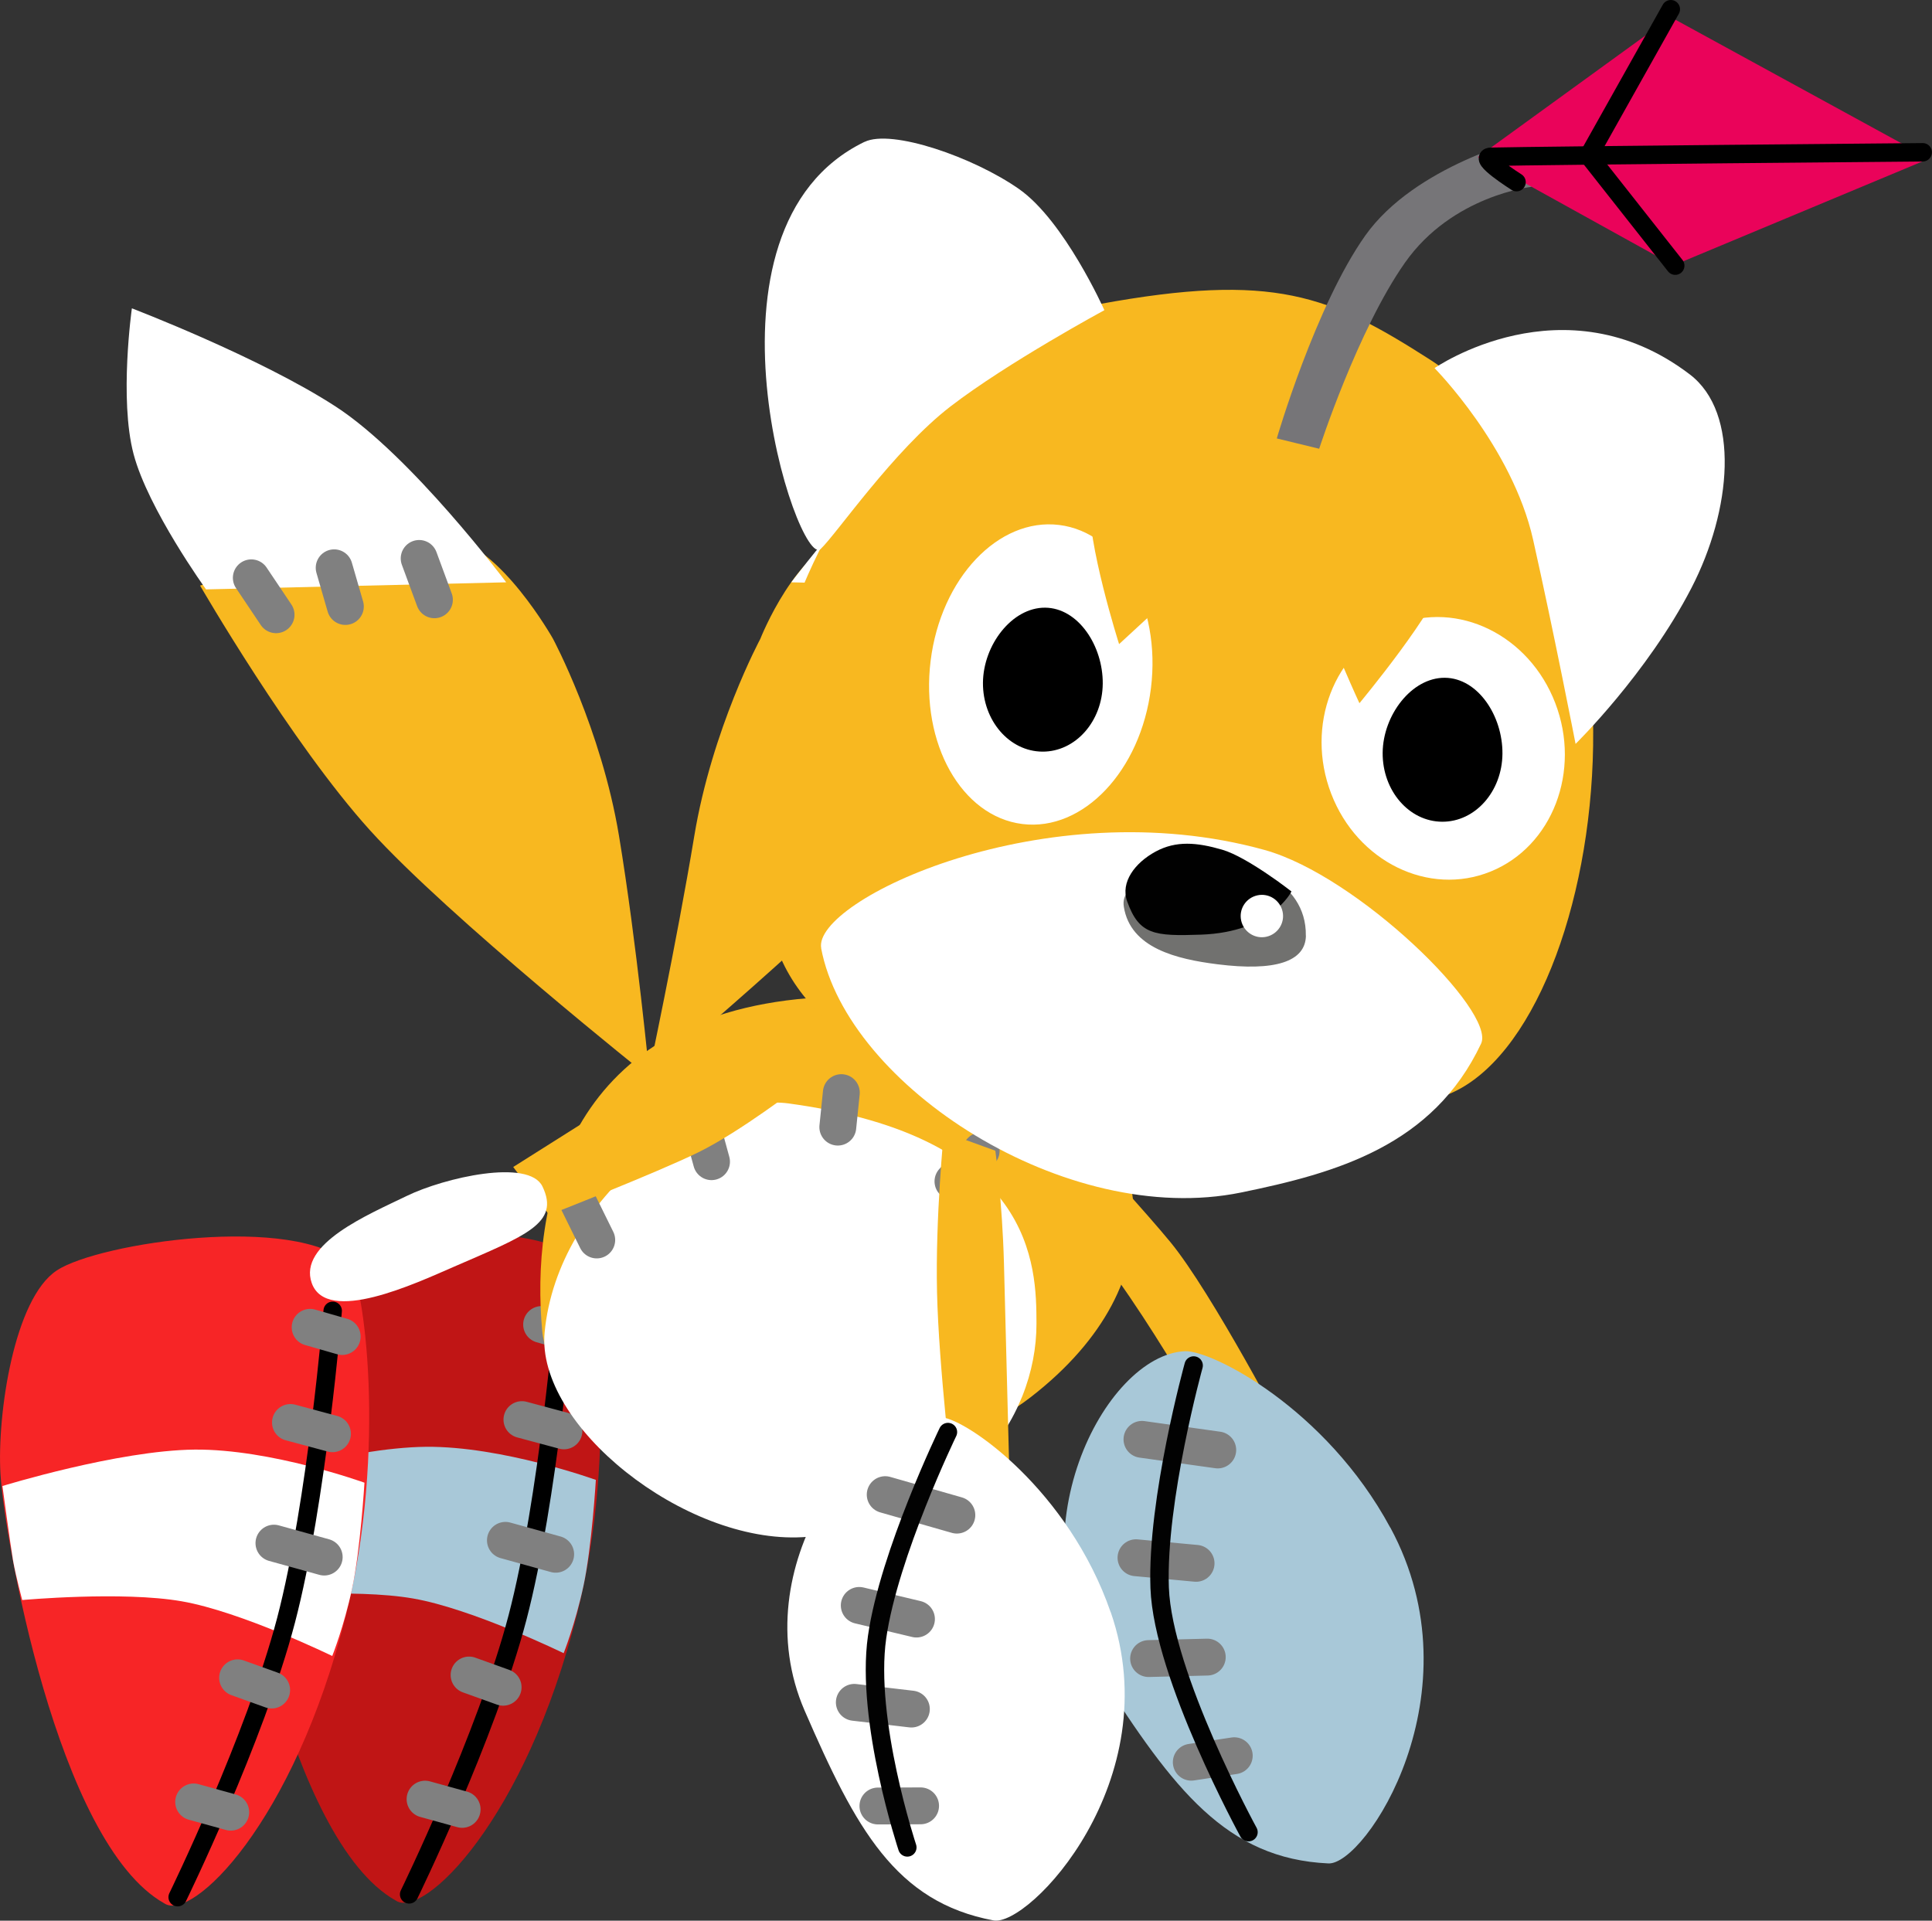 <svg version="1.1" xmlns="http://www.w3.org/2000/svg" xmlns:xlink="http://www.w3.org/1999/xlink" width="26.208" height="26.057" viewBox="0,0,26.208,26.057"><rect x="0" y="0" width="26.208" height="26.057" fill="#333333" stroke="none"/><g transform="translate(-228.268,-168.688)"><g data-paper-data="{&quot;isPaintingLayer&quot;:true}" fill-rule="nonzero" stroke-linejoin="miter" stroke-miterlimit="10" stroke-dasharray="" stroke-dashoffset="0" style="mix-blend-mode: normal"><g data-paper-data="{&quot;index&quot;:null}"><g stroke="none" stroke-width="0" stroke-linecap="butt"><path d="M240.707,179.953c-1.07,1.183 -3.65,3.352 -3.65,3.352c0,0 0.388,-1.82 0.629,-3.275c0.241,-1.455 0.896,-2.675 0.896,-2.675c0,0 0.497,-1.265 1.206,-1.378c0.709,-0.114 3.367,0.657 3.367,0.657c0,0 -1.378,2.137 -2.448,3.32z" fill="#f8b820"/><path d="M241.316,174.203c1.029,-0.668 2.764,-1.332 2.764,-1.332c0,0 0.174,1.231 -0.023,1.977c-0.197,0.746 -0.983,1.836 -0.983,1.836l-4.072,-0.096c0,0 1.285,-1.718 2.314,-2.385z" fill="#ffffff"/></g><path d="M240.183,176.264l-0.207,0.561" fill="none" stroke="#808080" stroke-width="0.5" stroke-linecap="round"/><path d="M241.336,176.391l-0.152,0.525" fill="none" stroke="#808080" stroke-width="0.5" stroke-linecap="round"/><path d="M242.46,176.527l-0.336,0.501" fill="none" stroke="#808080" stroke-width="0.5" stroke-linecap="round"/></g><g data-paper-data="{&quot;index&quot;:null}"><g stroke="none" stroke-width="0" stroke-linecap="butt"><path d="M237.08,183.304c0,0 -2.723,-2.168 -3.793,-3.352c-1.07,-1.183 -2.305,-3.32 -2.305,-3.32c0,0 2.658,-0.77 3.367,-0.657c0.709,0.114 1.42,1.378 1.42,1.378c0,0 0.655,1.221 0.896,2.675c0.241,1.455 0.415,3.275 0.415,3.275z" fill="#f8b820"/><path d="M232.821,174.203c1.029,0.668 2.314,2.385 2.314,2.385l-4.072,0.096c0,0 -0.786,-1.09 -0.983,-1.836c-0.197,-0.746 -0.023,-1.977 -0.023,-1.977c0,0 1.736,0.664 2.764,1.332z" fill="#ffffff"/></g><path d="M233.954,176.264l0.207,0.561" fill="none" stroke="#808080" stroke-width="0.5" stroke-linecap="round"/><path d="M232.801,176.391l0.152,0.525" fill="none" stroke="#808080" stroke-width="0.5" stroke-linecap="round"/><path d="M232.013,177.028l-0.336,-0.501" fill="none" stroke="#808080" stroke-width="0.5" stroke-linecap="round"/></g><g data-paper-data="{&quot;index&quot;:null}"><path d="M244.287,187.376c0,0 -0.599,-1.012 -1.055,-1.591c-0.542,-0.69 -1.984,-2.274 -1.984,-2.274l0.543,-0.552c0,0 1.689,1.775 2.352,2.578c0.565,0.685 1.6,2.667 1.6,2.667l-1.456,-0.828z" fill="#f8b820" stroke="none" stroke-width="0" stroke-linecap="butt"/><g data-paper-data="{&quot;index&quot;:null}"><path d="M247.128,189.411c1.211,2.243 -0.341,4.585 -0.841,4.557c-1.382,-0.063 -2.101,-1.006 -3.096,-2.565c-1.205,-1.889 0.057,-4.332 1.15,-4.384c0.358,-0.017 1.91,0.769 2.786,2.393z" fill="#a8c8d8" stroke="none" stroke-width="0" stroke-linecap="butt"/><path d="M243.759,188.215l1.028,0.144" fill="none" stroke="#808080" stroke-width="0.5" stroke-linecap="round"/><path d="M244.493,189.897l-0.815,-0.076" fill="none" stroke="#808080" stroke-width="0.5" stroke-linecap="round"/><path d="M243.849,191.189l0.796,-0.02" fill="none" stroke="#808080" stroke-width="0.5" stroke-linecap="round"/><path d="M244.428,192.595l0.583,-0.088" fill="none" stroke="#808080" stroke-width="0.5" stroke-linecap="round"/><path d="M245.204,193.544c0,0 -1.162,-2.124 -1.205,-3.316c-0.043,-1.192 0.461,-3.015 0.461,-3.015" fill="none" stroke="#020202" stroke-width="0.25" stroke-linecap="round"/></g></g><g data-paper-data="{&quot;index&quot;:null}"><g><path d="M232.177,185.886c0.579,-0.381 3.247,-0.771 3.966,-0.085c0.196,0.187 0.523,2.505 -0.044,4.771c-0.705,2.817 -2.09,4.154 -2.462,3.9c-1.461,-0.819 -2.178,-5.028 -2.223,-5.832c-0.046,-0.804 0.185,-2.374 0.764,-2.754z" fill="#c01515" stroke="none" stroke-width="0" stroke-linecap="butt"/><path d="M231.708,190.356c0,0 -0.086,-0.321 -0.123,-0.53c-0.036,-0.209 -0.145,-1.016 -0.145,-1.016c0,0 1.571,-0.484 2.606,-0.494c1.035,-0.01 2.305,0.449 2.305,0.449c0,0 -0.055,0.915 -0.168,1.438c-0.113,0.523 -0.269,0.913 -0.269,0.913c0,0 -1.235,-0.602 -2.042,-0.742c-0.807,-0.141 -2.164,-0.017 -2.164,-0.017z" fill="#a8c8d8" stroke="none" stroke-width="0" stroke-linecap="butt"/><path d="M235.921,186.433c0,0 -0.213,2.596 -0.633,4.2c-0.42,1.604 -1.47,3.755 -1.47,3.755" fill="none" stroke="#000000" stroke-width="0.25" stroke-linecap="round"/><path d="M235.615,186.657l0.435,0.125" fill="none" stroke="#808080" stroke-width="0.5" stroke-linecap="round"/><path d="M235.348,187.947l0.57,0.153" fill="none" stroke="#808080" stroke-width="0.5" stroke-linecap="round"/><path d="M234.631,191.412l0.462,0.166" fill="none" stroke="#808080" stroke-width="0.5" stroke-linecap="round"/><path d="M234.537,193.235l-0.503,-0.139" fill="none" stroke="#808080" stroke-width="0.5" stroke-linecap="round"/><path d="M235.124,189.585l0.682,0.189" fill="none" stroke="#808080" stroke-width="0.5" stroke-linecap="round"/></g><path d="M238.37,184.482c0,0 0.791,-0.5 1.243,-0.785c0.452,-0.285 1.198,-0.759 1.198,-0.759l1.444,0.445c0,0 -0.797,0.616 -1.372,0.899c-0.574,0.282 -2.026,0.849 -2.026,0.849z" fill="#f8b820" stroke="none" stroke-width="0" stroke-linecap="butt"/><path d="M236.925,184.875c0.512,-0.249 1.656,-0.51 1.841,-0.13c0.243,0.501 -0.227,0.667 -1.202,1.091c-0.522,0.227 -1.724,0.789 -1.927,0.221c-0.19,-0.532 0.776,-0.933 1.288,-1.182z" fill="#ffffff" stroke="none" stroke-width="0" stroke-linecap="butt"/></g><g data-paper-data="{&quot;index&quot;:null}"><path d="M239.238,182.23c1.539,-0.124 2.03,0.057 3.097,0.774c1.59,1.069 1.945,3.06 -0.079,4.634c-2.051,1.596 -6.471,0.88 -6.633,-0.898c-0.151,-1.653 0.282,-4.243 3.616,-4.511z" fill="#f8b820" stroke="none" stroke-width="0" stroke-linecap="butt"/><path d="M238.967,183.658c3.345,0.454 3.359,2.21 3.361,2.982c0.004,1.313 -1.029,2.78 -3.172,2.902c-1.604,0.091 -3.62,-1.521 -3.5,-2.78c0.177,-1.866 2.157,-3.261 3.312,-3.104z" fill="#ffffff" stroke="none" stroke-width="0" stroke-linecap="butt"/><path d="M241.578,184.3l-0.383,0.415" fill="none" stroke="#808080" stroke-width="0.5" stroke-linecap="round"/><path d="M239.633,183.979l0.048,-0.468" fill="none" stroke="#808080" stroke-width="0.5" stroke-linecap="round"/><path d="M237.685,183.591l0.235,0.857" fill="none" stroke="#808080" stroke-width="0.5" stroke-linecap="round"/><path d="M236.363,185.51l-0.29,-0.588" fill="none" stroke="#808080" stroke-width="0.5" stroke-linecap="round"/></g><g data-paper-data="{&quot;index&quot;:null}"><g><path d="M229.037,185.924c0.579,-0.381 3.247,-0.771 3.966,-0.085c0.196,0.187 0.523,2.505 -0.044,4.771c-0.705,2.817 -2.09,4.154 -2.462,3.9c-1.461,-0.819 -2.178,-5.028 -2.223,-5.832c-0.046,-0.804 0.185,-2.374 0.764,-2.754z" fill="#f72526" stroke="none" stroke-width="0" stroke-linecap="butt"/><path d="M228.569,190.394c0,0 -0.086,-0.321 -0.123,-0.53c-0.036,-0.209 -0.145,-1.016 -0.145,-1.016c0,0 1.571,-0.484 2.606,-0.494c1.035,-0.01 2.305,0.449 2.305,0.449c0,0 -0.055,0.915 -0.168,1.438c-0.113,0.523 -0.269,0.913 -0.269,0.913c0,0 -1.235,-0.602 -2.042,-0.742c-0.807,-0.141 -2.164,-0.017 -2.164,-0.017z" fill="#ffffff" stroke="none" stroke-width="0" stroke-linecap="butt"/><path d="M232.781,186.471c0,0 -0.213,2.596 -0.633,4.2c-0.42,1.604 -1.47,3.755 -1.47,3.755" fill="none" stroke="#000000" stroke-width="0.25" stroke-linecap="round"/><path d="M232.475,186.695l0.435,0.125" fill="none" stroke="#808080" stroke-width="0.5" stroke-linecap="round"/><path d="M232.778,188.139l-0.57,-0.153" fill="none" stroke="#808080" stroke-width="0.5" stroke-linecap="round"/><path d="M231.491,191.45l0.462,0.166" fill="none" stroke="#808080" stroke-width="0.5" stroke-linecap="round"/><path d="M230.895,193.134l0.503,0.139" fill="none" stroke="#808080" stroke-width="0.5" stroke-linecap="round"/><path d="M231.984,189.623l0.682,0.189" fill="none" stroke="#808080" stroke-width="0.5" stroke-linecap="round"/></g><path d="M235.23,184.52c0,0 0.791,-0.5 1.243,-0.785c0.452,-0.285 1.198,-0.759 1.198,-0.759l1.444,0.445c0,0 -0.797,0.616 -1.372,0.899c-0.574,0.282 -2.026,0.849 -2.026,0.849z" fill="#f8b820" stroke="none" stroke-width="0" stroke-linecap="butt"/><path d="M233.785,184.913c0.512,-0.249 1.656,-0.51 1.841,-0.13c0.243,0.501 -0.227,0.667 -1.202,1.091c-0.522,0.227 -1.724,0.789 -1.927,0.221c-0.19,-0.532 0.776,-0.933 1.288,-1.182z" fill="#ffffff" stroke="none" stroke-width="0" stroke-linecap="butt"/></g><g data-paper-data="{&quot;index&quot;:null}"><path d="M240.979,186.217c-0.023,-1.017 0.093,-2.171 0.093,-2.171l0.698,0.253c0,0 0.095,0.695 0.117,1.53c0.024,0.899 0.086,3.344 0.086,3.344l-0.78,-0.357c0,0 -0.191,-1.582 -0.214,-2.599z" fill="#f8b820" stroke="none" stroke-width="0" stroke-linecap="butt"/><g><path d="M243.335,190.558c0.79,2.283 -1.112,4.279 -1.592,4.183c-1.327,-0.25 -1.863,-1.239 -2.561,-2.848c-0.845,-1.949 0.795,-4.079 1.862,-3.977c0.349,0.033 1.719,0.99 2.29,2.643z" fill="#ffffff" stroke="none" stroke-width="0" stroke-linecap="butt"/><path d="M241.248,189.243l-0.972,-0.278" fill="none" stroke="#808080" stroke-width="0.5" stroke-linecap="round"/><path d="M239.924,190.468l0.776,0.185" fill="none" stroke="#808080" stroke-width="0.5" stroke-linecap="round"/><path d="M240.631,191.874l-0.774,-0.091" fill="none" stroke="#808080" stroke-width="0.5" stroke-linecap="round"/><path d="M240.756,193.187l-0.579,0.002" fill="none" stroke="#808080" stroke-width="0.5" stroke-linecap="round"/><path d="M240.576,193.751c0,0 -0.572,-1.723 -0.41,-2.854c0.162,-1.131 0.961,-2.781 0.961,-2.781" fill="none" stroke="#020202" stroke-width="0.25" stroke-linecap="round"/></g></g><path d="M238.719,181.243c-0.892,-4.307 2.026,-7.982 4.459,-8.429c2.37,-0.435 3.127,-0.118 4.476,0.745c3.473,2.223 2.402,9.514 0.054,10.04c-2.764,0.619 -8.399,0.489 -8.989,-2.356z" data-paper-data="{&quot;index&quot;:null}" fill="#f8b820" stroke="none" stroke-width="0" stroke-linecap="butt"/><path d="M239.408,181.552c-0.121,-0.643 3.032,-2.16 6.014,-1.333c1.267,0.351 3.138,2.188 2.938,2.626c-0.654,1.389 -1.967,1.757 -3.256,2.021c-2.371,0.486 -5.345,-1.444 -5.697,-3.314z" data-paper-data="{&quot;index&quot;:null}" fill="#ffffff" stroke="none" stroke-width="0" stroke-linecap="butt"/><path d="M239.996,170.613c0.367,-0.178 1.477,0.206 2.096,0.64c0.618,0.434 1.157,1.643 1.157,1.643c0,0 -1.314,0.711 -2.086,1.305c-0.772,0.594 -1.547,1.732 -1.763,1.935c-0.307,0.288 -1.839,-4.344 0.596,-5.524z" data-paper-data="{&quot;index&quot;:null}" fill="#ffffff" stroke="none" stroke-width="0" stroke-linecap="butt"/><path d="M247.728,173.682c0,0 1.753,-1.217 3.462,0.085c0.687,0.523 0.568,1.844 0.022,2.899c-0.602,1.165 -1.571,2.114 -1.571,2.114c0,0 -0.293,-1.508 -0.576,-2.77c-0.283,-1.262 -1.337,-2.328 -1.337,-2.328z" data-paper-data="{&quot;index&quot;:null}" fill="#ffffff" stroke="none" stroke-width="0" stroke-linecap="butt"/><g data-paper-data="{&quot;index&quot;:null}" stroke="none" stroke-width="0" stroke-linecap="butt"><path d="M246.326,179.456c-0.355,-0.923 0.038,-1.947 0.877,-2.287c0.839,-0.34 1.807,0.133 2.162,1.056c0.355,0.923 -0.038,1.947 -0.877,2.287c-0.839,0.34 -1.807,-0.133 -2.162,-1.056z" fill="#ffffff"/><path d="M248.649,178.913c-0.004,0.513 -0.37,0.926 -0.819,0.923c-0.449,-0.003 -0.809,-0.422 -0.806,-0.934c0.004,-0.513 0.394,-1.022 0.843,-1.019c0.449,0.003 0.786,0.517 0.782,1.03z" fill="#000000"/></g><g data-paper-data="{&quot;index&quot;:null}" stroke="none" stroke-width="0" stroke-linecap="butt"><path d="M240.892,177.654c0.138,-1.12 0.919,-1.946 1.744,-1.844c0.826,0.102 1.383,1.092 1.245,2.213c-0.138,1.12 -0.919,1.946 -1.744,1.844c-0.825,-0.102 -1.383,-1.092 -1.245,-2.213z" fill="#ffffff"/><path d="M242.408,178.885c-0.449,-0.003 -0.809,-0.422 -0.806,-0.934c0.004,-0.513 0.394,-1.022 0.843,-1.019c0.449,0.003 0.786,0.517 0.782,1.03c-0.004,0.513 -0.37,0.926 -0.819,0.923z" fill="#000000"/></g><path d="M243.449,177.427c0,0 -0.444,-1.395 -0.397,-1.972c0.066,-0.8 0.798,-1.289 0.798,-1.289l3.88,0.738c0,0 0.242,1.025 0.14,1.58c-0.083,0.448 -1.161,1.744 -1.161,1.744c0,0 -0.357,-0.769 -0.546,-1.34c-0.189,-0.571 -0.421,-1.577 -0.421,-1.577l-2.293,2.115z" data-paper-data="{&quot;index&quot;:null}" fill="#f8b820" stroke="none" stroke-width="0" stroke-linecap="butt"/><g data-paper-data="{&quot;index&quot;:null}" stroke="none" stroke-width="0" stroke-linecap="butt"><path d="M245.983,181.382c-0.006,0.354 -0.42,0.486 -1.199,0.388c-0.557,-0.07 -1.182,-0.22 -1.271,-0.78c-0.056,-0.35 0.514,-0.437 1.061,-0.56c0.548,-0.123 1.42,0.196 1.408,0.951z" fill="#71716f"/><path d="M243.558,180.916c-0.093,-0.261 0.107,-0.524 0.386,-0.675c0.279,-0.151 0.562,-0.125 0.905,-0.025c0.343,0.1 0.938,0.566 0.938,0.566c0,0 -0.268,0.552 -1.228,0.586c-0.634,0.022 -0.839,0.002 -1.001,-0.452z" fill="#010101"/><path d="M245.105,181.178c-0.035,-0.155 0.063,-0.308 0.218,-0.343c0.155,-0.035 0.308,0.063 0.343,0.218c0.035,0.155 -0.063,0.308 -0.218,0.343c-0.155,0.035 -0.308,-0.063 -0.343,-0.218z" fill="#ffffff"/></g><g data-paper-data="{&quot;index&quot;:null}"><path d="M245.588,174.636c0,0 0.523,-1.796 1.2,-2.752c0.678,-0.956 2.184,-1.319 2.184,-1.319l0.07,0.658c0,0 -1.073,0.116 -1.714,1.027c-0.642,0.911 -1.165,2.526 -1.165,2.526z" fill="#767578" stroke="none" stroke-width="0" stroke-linecap="butt"/><path d="M248.316,170.819l2.616,-1.898l3.508,1.918l-3.471,1.449z" fill="#ea035a" stroke="none" stroke-width="0" stroke-linecap="butt"/><path d="M248.84,171.159c0,0 -0.538,-0.34 -0.347,-0.344c0.75,-0.017 5.857,-0.061 5.857,-0.061" fill="none" stroke="#000000" stroke-width="0.25" stroke-linecap="round"/><path d="M250.993,172.292l-1.175,-1.491l1.115,-1.988" fill="none" stroke="#000000" stroke-width="0.25" stroke-linecap="round"/></g></g></g></svg>